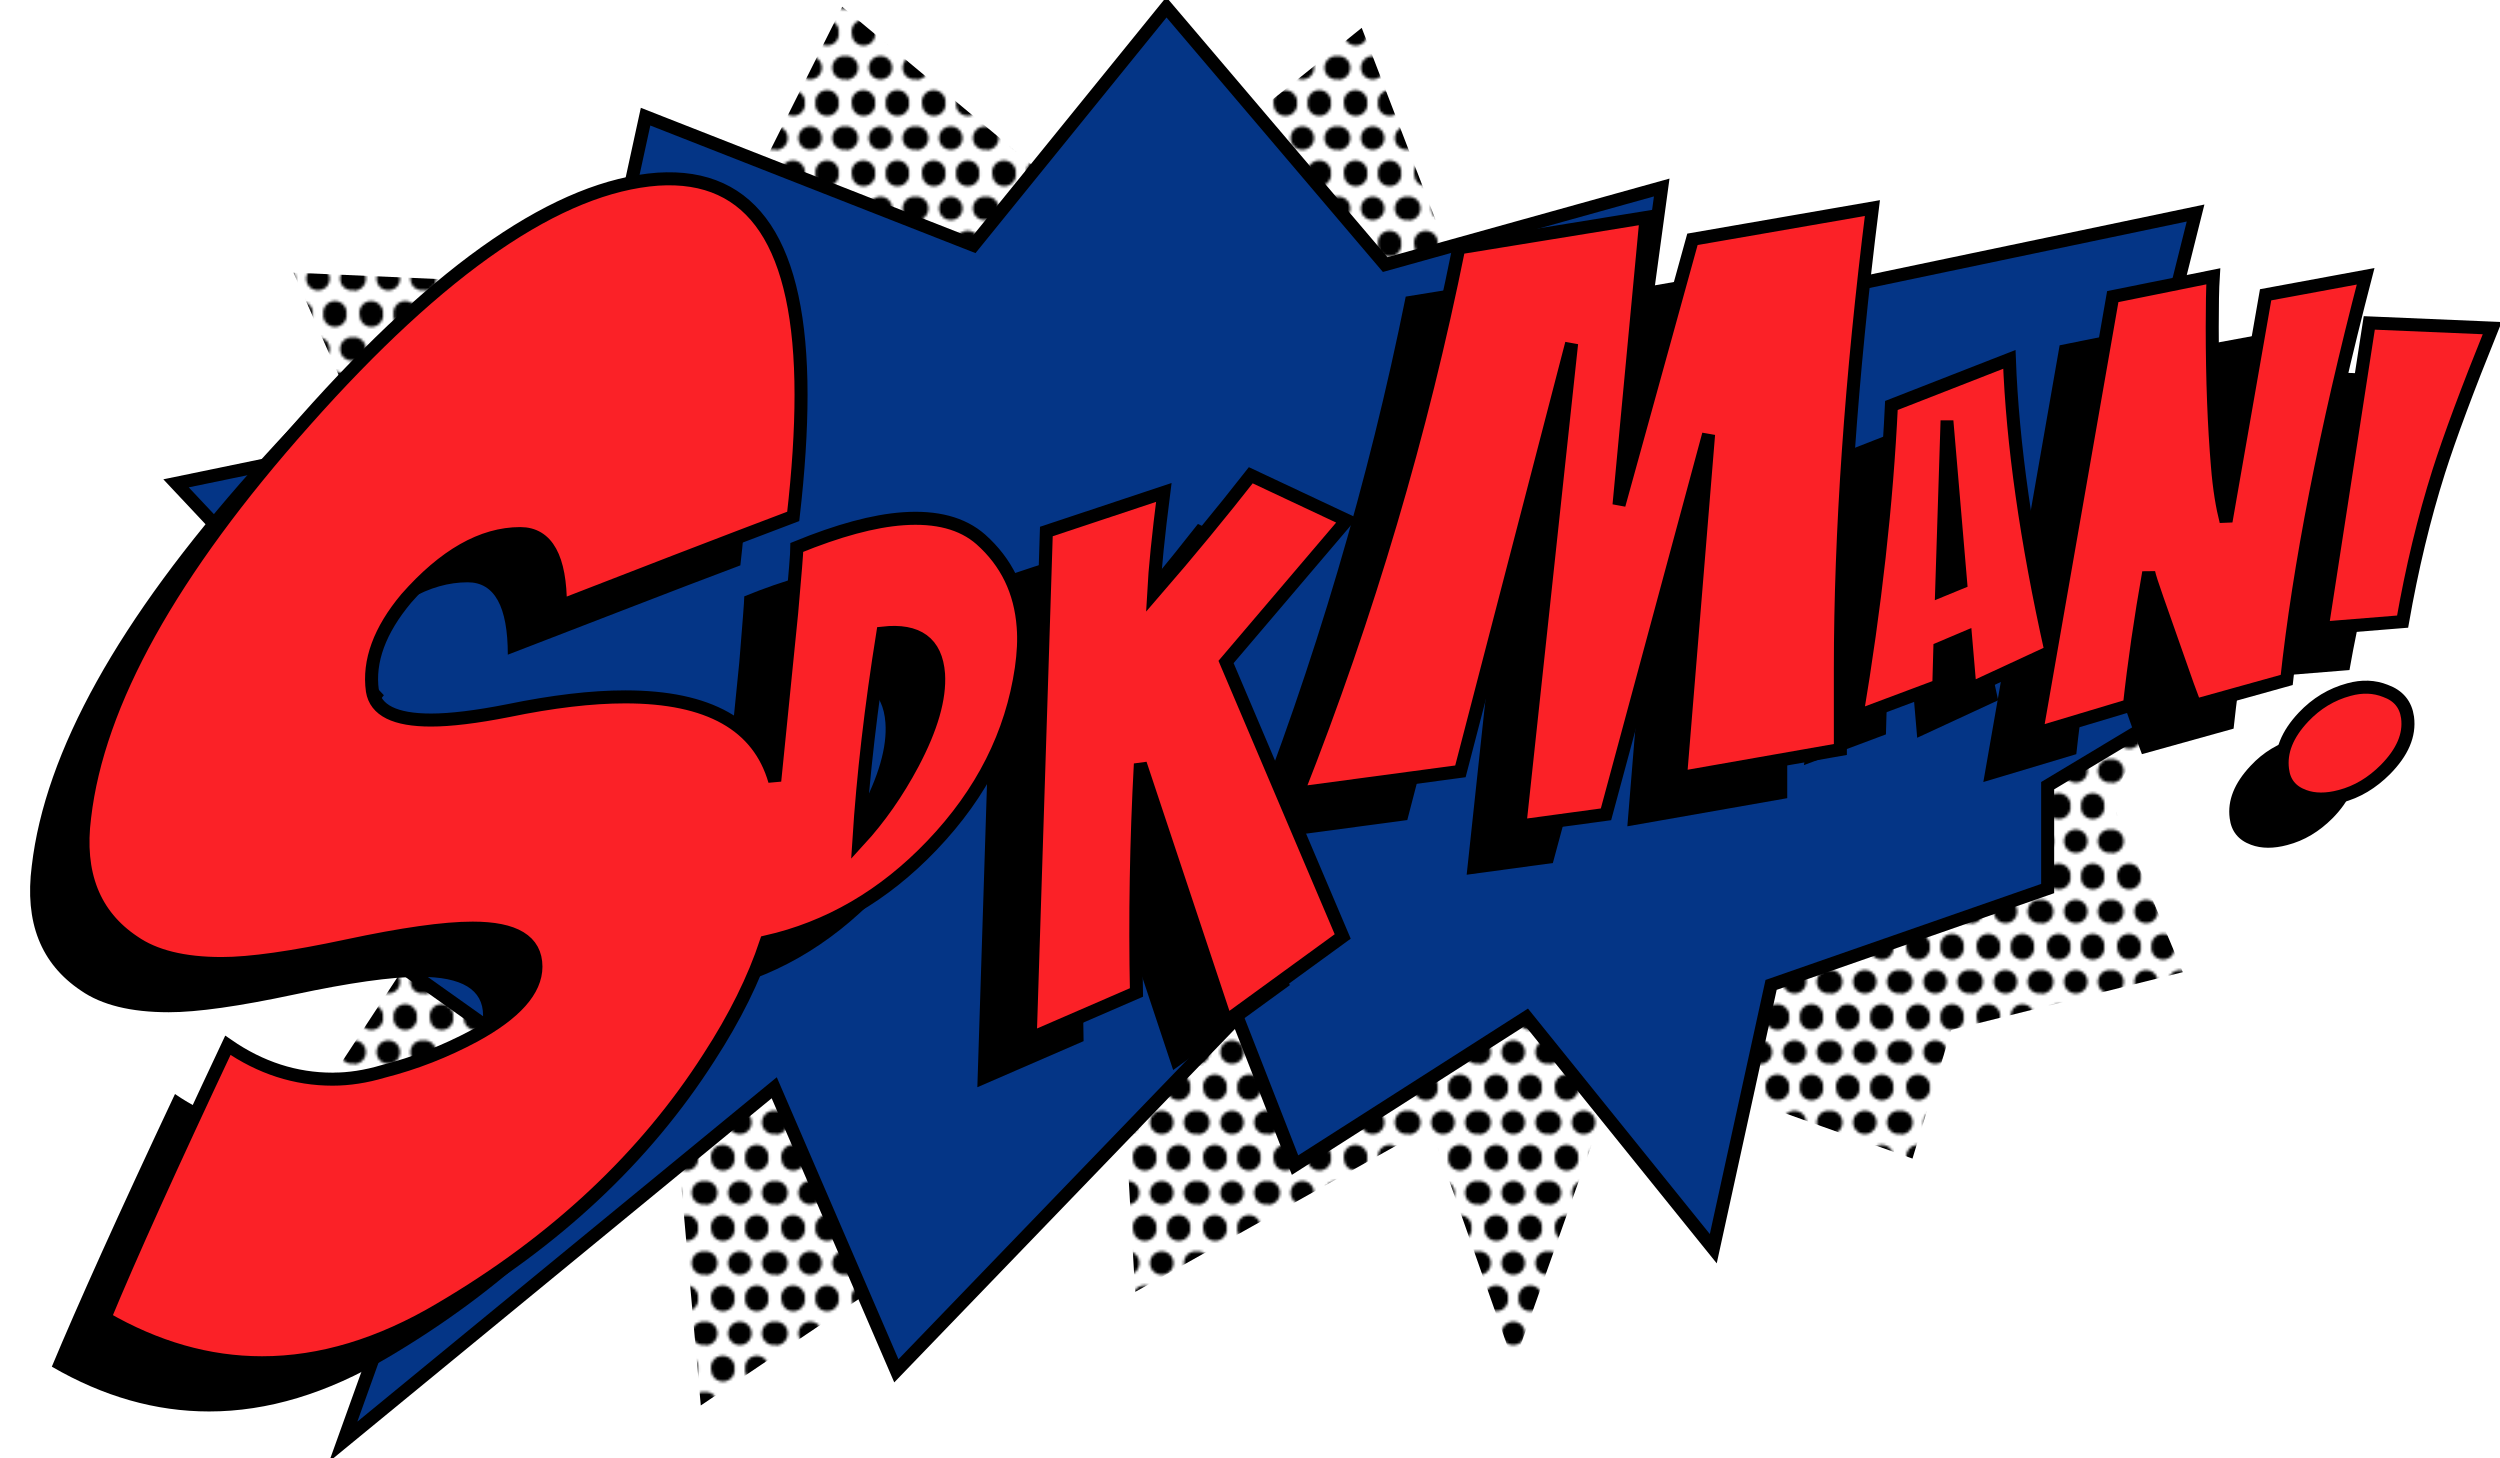 <svg xmlns="http://www.w3.org/2000/svg" xmlns:xlink="http://www.w3.org/1999/xlink" id="Layer_1" x="0" y="0" version="1.1" viewBox="0 0 960 560" xml:space="preserve" style="enable-background:new 0 0 960 560"><style type="text/css">.st0{fill:none}.st1{fill:url(#SVGID_1_)}.st2,.st3{stroke:#000;stroke-width:5}.st2{fill:#043586;stroke-miterlimit:10}.st3{fill:#fb2127}</style><pattern id="New_Pattern_7" width="26.1" height="26.1" patternUnits="userSpaceOnUse" viewBox="4.5 -30.6 26.1 26.1" style="overflow:visible"><g><polygon points="4.5 -30.6 30.6 -30.6 30.6 -4.5 4.5 -4.5" class="st0"/><path d="M28.6-4.5c0,2.5-2,4.5-4.5,4.5s-4.5-2-4.5-4.5s2-4.5,4.5-4.5S28.6-7,28.6-4.5z"/><path d="M15.6-4.5C15.6-2,13.5,0,11,0S6.5-2,6.5-4.5S8.5-9,11-9S15.6-7,15.6-4.5z"/><path d="M35.1-17.6c0,2.5-2,4.5-4.5,4.5s-4.5-2-4.5-4.5s2-4.5,4.5-4.5S35.1-20.1,35.1-17.6z"/><path d="M22.1-17.6c0,2.5-2,4.5-4.5,4.5s-4.5-2-4.5-4.5s2-4.5,4.5-4.5S22.1-20.1,22.1-17.6z"/><path d="M9-17.6C9-15.1,7-13,4.5-13S0-15.1,0-17.6s2-4.5,4.5-4.5S9-20.1,9-17.6z"/><path d="M28.6-30.6c0,2.5-2,4.5-4.5,4.5s-4.5-2-4.5-4.5s2-4.5,4.5-4.5S28.6-33.1,28.6-30.6z"/><path d="M15.6-30.6c0,2.5-2,4.5-4.5,4.5s-4.5-2-4.5-4.5s2-4.5,4.5-4.5S15.6-33.1,15.6-30.6z"/></g></pattern><pattern id="SVGID_1_" patternTransform="matrix(1 0 0 1 1 13.008)" xlink:href="#New_Pattern_7"/><polygon points="112.7 104.7 268.8 111.6 323.4 2.6 426.3 88.3 522.9 10.7 571.8 137.8 679.9 134.3 656.7 190.1 868.5 198.8 810.6 307.1 838.2 373.3 749.3 395.5 734.4 444.9 623.3 405.4 581.3 523.9 549.2 432.6 435.9 496.1 432.1 429.9 269.1 539.7 257.8 411.9 62.5 512.6 162.9 359.6 95.2 264.1 159.8 211.5" class="st1"/><polygon points="67.6 185.6 224.3 153.2 247.9 44.8 373.8 94.2 447.9 2.8 531.9 101.6 638.1 72 630.7 126.3 843.1 81.8 815.9 190.5 885.1 242.4 786.3 301.7 786.3 341.2 680.1 378.2 657.9 479.5 586.2 390.6 497.3 447.4 475.1 390.6 344.2 526.4 297.3 417.7 131.8 553.6 188.6 395.5 94.7 328.8 144.1 267.1" class="st2"/><g><path d="M284.3,217.1c-12.6,4.7-27.6,10.5-45,17.2L195,251.4c0-18.5-5.1-27.8-15.4-27.8c-14.6,0-29.2,8.3-43.8,24.9 c-10.3,12.2-14.6,24.1-13,35.5c1.2,7.5,8.7,11.2,22.5,11.2c7.5,0,17.4-1.2,29.6-3.6c17-3.6,32-5.3,45-5.3c33.1,0,52.5,11.4,58,34.3 c1.6,7.1,2.4,14.6,2.4,22.5c0,25.2-9.5,52.5-28.4,81.7c-24.5,38.3-58.8,70.4-103,96.5c-23.3,13.8-46.2,20.7-68.6,20.7 c-20.5,0-40.6-5.7-60.4-17.2c9.9-23.7,25.6-58.6,47.3-104.7c12.6,8.7,26,13,40.2,13c6.3,0,12.8-1,19.5-3 c12.2-3.2,23.9-7.7,34.9-13.6c15.8-8.7,23.7-17.5,23.7-26.6c0-9.9-8.1-14.8-24.3-14.8c-11,0-27.1,2.3-48.2,6.8 c-21.1,4.5-37.2,6.8-48.2,6.8c-14.6,0-25.8-2.8-33.7-8.3c-15.4-10.3-21.7-26.2-18.9-47.9c5.1-43.8,33.3-94.5,84.6-152.1 c52.5-59.2,97.6-90.1,135.5-92.9c36.7-2.4,55,25.2,55,82.8C287.3,184.2,286.3,199.7,284.3,217.1z"/><path d="M285.8,229c15.9-6.5,29.5-10.2,40.8-11c12.7-0.9,22.6,1.7,29.8,7.9c9.9,8.8,15.3,20,16.3,33.6c0.4,4.9,0.1,10.2-0.8,15.8 c-3.7,25.3-15.2,47.9-34.3,68c-19.2,20.1-41.2,32.6-66.1,37.7c0.1-3.1,0.9-12.5,2.5-28.1l9.9-98.7C285.1,239.3,285.8,231,285.8,229 z M318.6,261.8c-4.5,28.2-7.6,54.7-9.2,79.7c7.9-8.7,14.8-18.5,20.7-29.6c7.3-13.6,10.6-25.1,9.9-34.4 C339.1,265.5,332,260.2,318.6,261.8z"/><path d="M381.5,222.8l45.1-15c-2.1,16.4-3.4,29.3-3.9,38.6c13.7-15.8,26.1-30.9,37.3-45.2l36.8,17.3l-46.3,54.4l44.8,105.4 l-44.8,32.6l-32.9-98.9c-1.6,29.7-2.1,59-1.5,87.8l-40.8,17.7L381.5,222.8z"/><path d="M477.8,323.3c27.1-68.6,47.7-138.4,62-209.4l71.9-11.7l-10.4,110.4l28.2-102l69.1-12c-8.2,65.4-12.3,124.4-12.3,176.9 c0,10.4,0,20.8,0,31l-61.4,10.8l10.8-131.8l-39.4,145.9l-33.1,4.5l19.9-185.3l-42.7,164.3L477.8,323.3z"/><path d="M692.7,293.8c7-41.8,11.5-81.6,13.3-119.4l45.3-17.7c1.2,32.3,6.5,69.7,16,112.2l-31.1,14.4l-1.7-19.8l-9.9,4.2l-0.4,14.3 L692.7,293.8z M732.5,242.4l-5.1-59.8l-0.2,0l-2,62.8L732.5,242.4z"/><path d="M790.9,132.6l38.6-7.8c-0.3,4.6-0.4,11.2-0.4,19.6c0,20.2,0.7,38,2,53.3c0.7,8.8,1.9,15.8,3.3,21.2l15.2-87l38.4-7.1 c-15.5,59.6-25.6,111.3-30.3,155l-35.2,9.8c-0.1-0.3-1.1-2.9-2.9-7.8l-11.6-33c-1.9-5.4-3-8.8-3.3-10.3 c-3.1,17.5-5.6,34.6-7.4,51.1l-35.7,10.7L790.9,132.6z"/><path d="M881.7,283.5c5.1-1.4,9.7-1.2,14,0.5c5,1.8,7.8,5.2,8.5,10.2c0.9,6.8-2,13.4-8.5,20c-5.1,5.1-10.8,8.6-17.4,10.3 c-5.2,1.4-9.9,1.4-13.9-0.1c-4.9-1.8-7.6-5.2-8.2-10.2c-0.9-6.8,1.8-13.5,8-20.1C869.1,288.8,875,285.3,881.7,283.5z M889.4,142.7 l47.2,1.9c-9.5,23.5-16.3,41.8-20.5,55c-5.7,18-10.3,37.2-13.9,57.7l-30.9,2.5L889.4,142.7z"/></g><g><path d="M392.9,240.7c-1-13.6-6.4-24.8-16.3-33.6c-7.1-6.2-17-8.8-29.8-7.9c-11.3,0.8-24.9,4.5-40.8,11 c0,2-0.7,10.4-2,25.1l-6.5,64.6c-6.2-21.5-25.3-32.3-57.4-32.3c-13,0-28,1.8-45,5.3c-12.2,2.4-22.1,3.6-29.6,3.6 c-13.8,0-21.3-3.7-22.5-11.2c-1.6-11.4,2.8-23.3,13-35.5c14.6-16.6,29.2-24.9,43.8-24.9c10.3,0,15.4,9.3,15.4,27.8l44.4-17.2 c17.4-6.7,32.3-12.4,45-17.2c2-17.4,3-32.9,3-46.7c0-57.6-18.3-85.2-55-82.8c-37.9,2.8-83,33.7-135.5,92.9 C65.8,219.3,37.6,270,32.5,313.8c-2.8,21.7,3.6,37.7,18.9,47.9c7.9,5.5,19.1,8.3,33.7,8.3c11,0,27.1-2.3,48.2-6.8 c21.1-4.5,37.2-6.8,48.2-6.8c16.2,0,24.3,4.9,24.3,14.8c0,9.1-7.9,18-23.7,26.6c-11,5.9-22.7,10.5-34.9,13.6c-6.7,2-13.2,3-19.5,3 c-14.2,0-27.6-4.3-40.2-13C65.8,447.5,50,482.4,40.2,506.1c19.7,11.4,39.8,17.2,60.4,17.2c22.5,0,45.4-6.9,68.6-20.7 c44.2-26,78.5-58.2,103-96.5c10-15.4,17.3-30.2,22-44.4c23.9-5.4,45.2-17.7,63.7-37.1c19.2-20.1,30.6-42.7,34.3-68 C393,250.9,393.3,245.6,392.9,240.7z M350.5,293.2c-5.9,11.1-12.8,21-20.7,29.6c1.6-25,4.7-51.6,9.2-79.7 c13.4-1.5,20.5,3.7,21.4,15.7C361,268.1,357.7,279.6,350.5,293.2z" class="st3"/><path d="M401.8,204.1l45.1-15c-2.1,16.4-3.4,29.3-3.9,38.6c13.7-15.8,26.1-30.9,37.3-45.2l36.8,17.3l-46.3,54.4 l44.8,105.4l-44.8,32.6l-32.9-98.9c-1.6,29.7-2.1,59-1.5,87.8l-40.8,17.7L401.8,204.1z" class="st3"/><path d="M498.2,304.6c27.1-68.6,47.7-138.4,62-209.4l71.9-11.7l-10.4,110.4l28.2-102l69.1-12 c-8.2,65.4-12.3,124.4-12.3,176.9c0,10.4,0,20.8,0,31l-61.4,10.8l10.8-131.8l-39.4,145.9l-33.1,4.5l19.9-185.3l-42.7,164.3 L498.2,304.6z" class="st3"/><path d="M713,275.1c7-41.8,11.5-81.6,13.3-119.4l45.3-17.7c1.2,32.3,6.5,69.7,16,112.2l-31.1,14.4l-1.7-19.8l-9.9,4.2 l-0.4,14.3L713,275.1z M752.9,223.7l-5.1-59.8l-0.2,0l-2,62.8L752.9,223.7z" class="st3"/><path d="M811.3,113.9l38.6-7.8c-0.3,4.6-0.4,11.2-0.4,19.6c0,20.2,0.7,38,2,53.3c0.7,8.8,1.9,15.8,3.3,21.2l15.2-87 l38.4-7.1c-15.5,59.6-25.6,111.3-30.3,155l-35.2,9.8c-0.1-0.3-1.1-2.9-2.9-7.8l-11.6-33c-1.9-5.4-3-8.8-3.3-10.3 c-3.1,17.5-5.6,34.6-7.4,51.1l-35.7,10.7L811.3,113.9z" class="st3"/><path d="M902,264.8c5.1-1.4,9.7-1.2,14,0.5c5,1.8,7.8,5.2,8.5,10.2c0.9,6.8-2,13.4-8.5,20c-5.1,5.1-10.8,8.6-17.4,10.3 c-5.2,1.4-9.9,1.4-13.9-0.1c-4.9-1.8-7.6-5.2-8.2-10.2c-0.9-6.8,1.8-13.5,8-20.1C889.5,270.1,895.3,266.6,902,264.8z M909.8,124 L957,126c-9.5,23.5-16.3,41.8-20.5,55c-5.7,18-10.3,37.2-13.9,57.7l-30.9,2.5L909.8,124z" class="st3"/></g></svg>